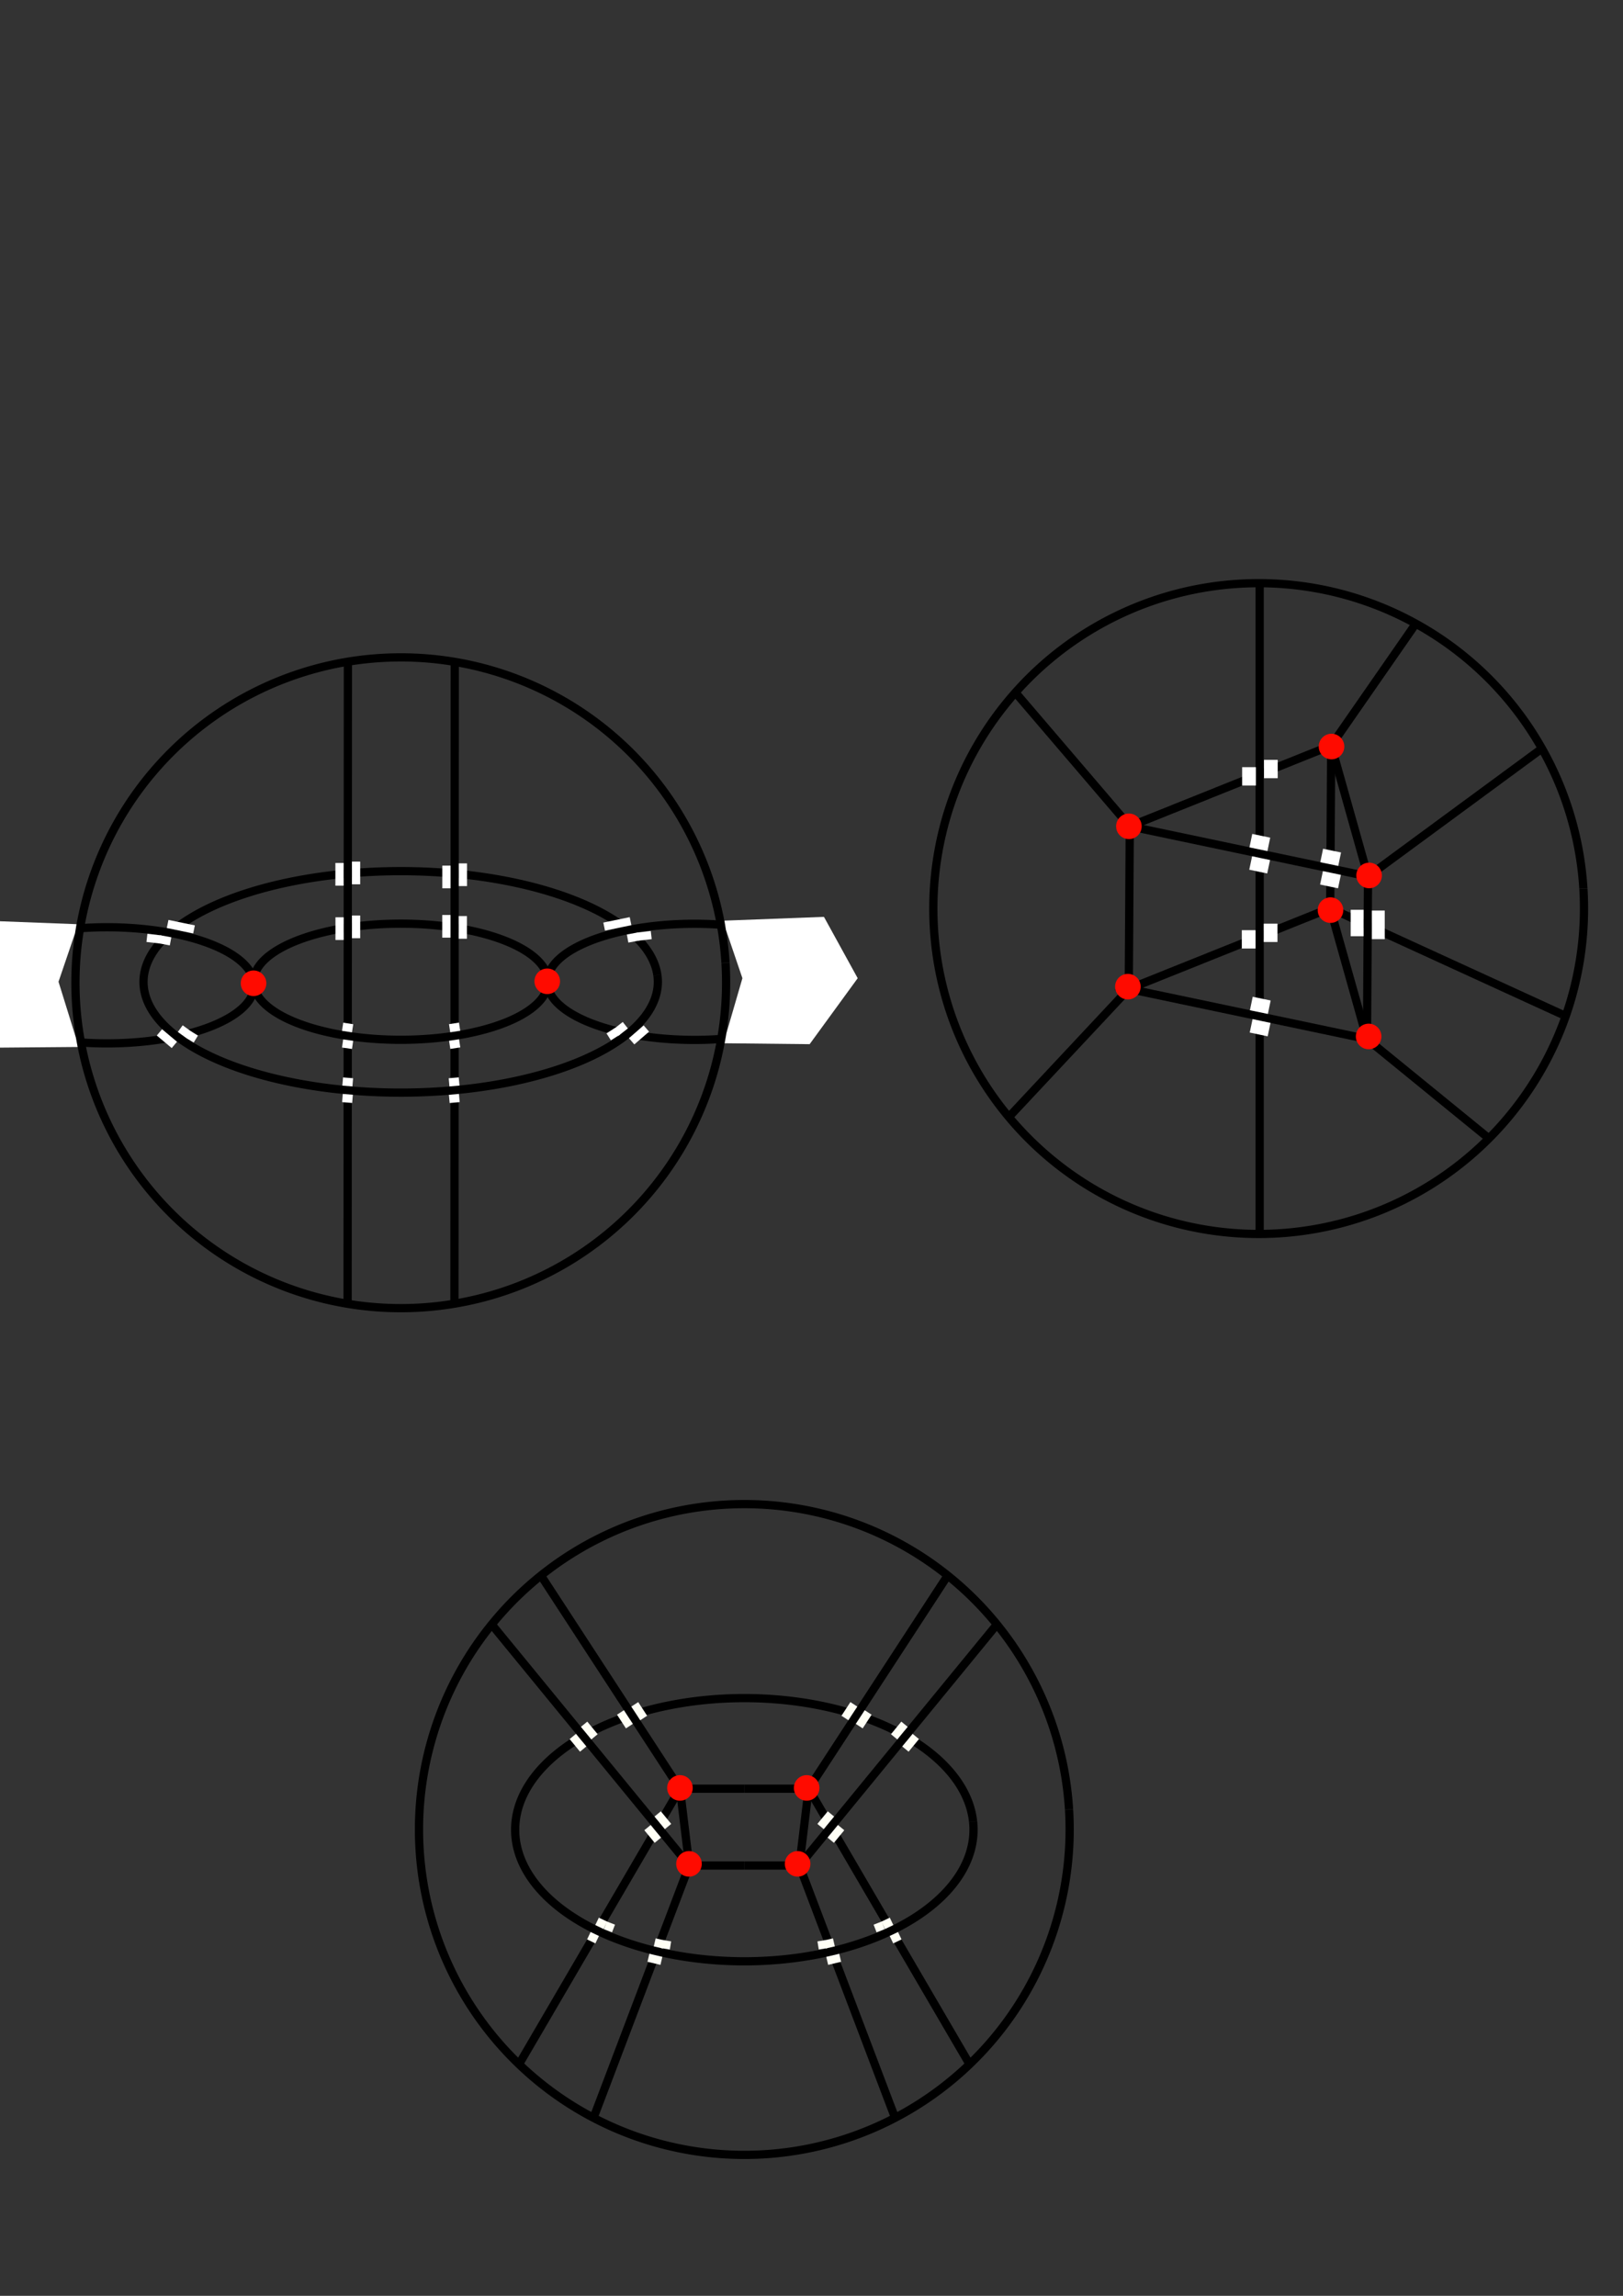 <?xml version="1.0" encoding="UTF-8" standalone="no"?>
<!-- Created with Inkscape (http://www.inkscape.org/) -->

<svg
   xmlns:dc="http://purl.org/dc/elements/1.1/"
   xmlns:cc="http://creativecommons.org/ns#"
   xmlns:rdf="http://www.w3.org/1999/02/22-rdf-syntax-ns#"
   xmlns:svg="http://www.w3.org/2000/svg"
   xmlns="http://www.w3.org/2000/svg"
   xmlns:sodipodi="http://sodipodi.sourceforge.net/DTD/sodipodi-0.dtd"
   xmlns:inkscape="http://www.inkscape.org/namespaces/inkscape"
   width="210mm"
   height="297mm"
   viewBox="0 0 210 297"
   version="1.1"
   id="svg4663"
   sodipodi:docname="drawing.svg"
   inkscape:version="0.92.4 (5da689c313, 2019-01-14)">
  <rect x="0" y="0" width="210" height="297" fill="#333333" stroke="none"/>
  <defs
     id="defs4657" />
  <sodipodi:namedview
     id="base"
     pagecolor="#ffffff"
     bordercolor="#666666"
     borderopacity="1.0"
     inkscape:pageopacity="0.0"
     inkscape:pageshadow="2"
     inkscape:zoom="0.35355339"
     inkscape:cx="749.69173"
     inkscape:cy="1064.2266"
     inkscape:document-units="mm"
     inkscape:current-layer="layer1"
     showgrid="false"
     showguides="true"
     inkscape:guide-bbox="true"
     inkscape:window-width="1920"
     inkscape:window-height="1001"
     inkscape:window-x="-9"
     inkscape:window-y="-9"
     inkscape:window-maximized="1" />
  <g
     inkscape:label="Layer 1"
     inkscape:groupmode="layer"
     id="layer1">
    <g
       id="g5490"
       transform="translate(-33.897,-162.174)"
       inkscape:export-xdpi="73.017403"
       inkscape:export-ydpi="73.017403">
      <path
         d="M 111.639,103.819 A 42.095,42.095 0 0 1 67.037,143.24 42.095,42.095 0 0 1 27.608,98.645 42.095,42.095 0 0 1 72.198,59.209 42.095,42.095 0 0 1 111.64,103.792"
         sodipodi:open="true"
         sodipodi:end="0.06102439"
         sodipodi:start="0.061650091"
         sodipodi:ry="42.094952"
         sodipodi:rx="42.094952"
         sodipodi:cy="101.22507"
         sodipodi:cx="69.623711"
         sodipodi:type="arc"
         id="path5208"
         style="opacity:1;fill:none;fill-opacity:1;stroke:#000000;stroke-width:1.065;stroke-miterlimit:4;stroke-dasharray:none;stroke-dashoffset:0;stroke-opacity:1" />
      <path
         d="M 102.702,102.09 A 33.275,14.032 0 0 1 67.445,115.23 33.275,14.032 0 0 1 36.278,100.365 33.275,14.032 0 0 1 71.525,87.22 33.275,14.032 0 0 1 102.703,102.081"
         sodipodi:open="true"
         sodipodi:end="0.06102439"
         sodipodi:start="0.061650091"
         sodipodi:ry="14.03165"
         sodipodi:rx="33.275055"
         sodipodi:cy="101.22507"
         sodipodi:cx="69.490074"
         sodipodi:type="arc"
         id="path5210"
         style="opacity:1;fill:none;fill-opacity:1;stroke:#000000;stroke-width:1.065;stroke-miterlimit:4;stroke-dasharray:none;stroke-dashoffset:0;stroke-opacity:1" />
      <path
         sodipodi:nodetypes="cccc"
         inkscape:connector-curvature="0"
         id="path5212"
         d="m 55.058,61.669 8.419,30.87 c 2.426,7.978 12.382,7.475 14.967,-0.134 l 7.617,-29.934"
         style="fill:none;stroke:#000000;stroke-width:1.065;stroke-linecap:butt;stroke-linejoin:miter;stroke-miterlimit:4;stroke-dasharray:none;stroke-opacity:1" />
      <path
         sodipodi:nodetypes="ccccc"
         inkscape:connector-curvature="0"
         id="path5216"
         d="m 107.776,83.585 c -4.965,9.411 -9.518,15.573 -15.822,21.025 -8.053,5.136 -13.244,5.837 -21.061,5.903 -7.816,-0.066 -13.008,-0.767 -21.061,-5.903 -6.304,-5.452 -12.394,-13.719 -17.359,-23.13"
         style="fill:none;stroke:#000000;stroke-width:1.065;stroke-linecap:butt;stroke-linejoin:miter;stroke-miterlimit:4;stroke-dasharray:none;stroke-opacity:1" />
      <path
         sodipodi:nodetypes="cccc"
         inkscape:connector-curvature="0"
         id="path5212-3"
         d="m 54.79,140.312 8.419,-30.87 c 2.426,-7.978 12.382,-7.475 14.967,0.134 l 7.617,29.934"
         style="fill:none;stroke:#000000;stroke-width:1.065;stroke-linecap:butt;stroke-linejoin:miter;stroke-miterlimit:4;stroke-dasharray:none;stroke-opacity:1" />
      <path
         sodipodi:nodetypes="ccccc"
         inkscape:connector-curvature="0"
         id="path5216-4-5"
         d="m 32.473,120.435 c 4.965,-9.411 11.055,-17.677 17.359,-23.13 7.251,-5.971 13.244,-5.837 21.061,-5.903 7.816,0.066 13.291,-0.367 21.061,5.903 6.304,5.452 10.858,11.614 15.822,21.025"
         style="fill:none;stroke:#000000;stroke-width:1.065;stroke-linecap:butt;stroke-linejoin:miter;stroke-miterlimit:4;stroke-dasharray:none;stroke-opacity:1" />
      <path
         sodipodi:nodetypes="cc"
         inkscape:connector-curvature="0"
         id="path5274"
         d="M 39.214,94.367 40.152,95.614"
         style="fill:none;stroke:#ffffff;stroke-width:1.065;stroke-linecap:butt;stroke-linejoin:miter;stroke-miterlimit:4;stroke-dasharray:none;stroke-opacity:1" />
      <path
         sodipodi:nodetypes="cc"
         inkscape:connector-curvature="0"
         id="path5274-4"
         d="m 41.017,93.243 0.936,1.248"
         style="fill:none;stroke:#ffffff;stroke-width:1.065;stroke-linecap:butt;stroke-linejoin:miter;stroke-miterlimit:4;stroke-dasharray:none;stroke-opacity:1" />
      <path
         sodipodi:nodetypes="cc"
         inkscape:connector-curvature="0"
         id="path5274-0"
         d="M 45.78,99.677 44.704,100.806"
         style="fill:none;stroke:#ffffff;stroke-width:1.065;stroke-linecap:butt;stroke-linejoin:miter;stroke-miterlimit:4;stroke-dasharray:none;stroke-opacity:1" />
      <path
         sodipodi:nodetypes="cc"
         inkscape:connector-curvature="0"
         id="path5274-1"
         d="m 47.385,101.09 -1.079,1.127"
         style="fill:none;stroke:#ffffff;stroke-width:1.065;stroke-linecap:butt;stroke-linejoin:miter;stroke-miterlimit:4;stroke-dasharray:none;stroke-opacity:1" />
      <path
         sodipodi:nodetypes="cc"
         inkscape:connector-curvature="0"
         id="path5274-9"
         d="m 62.177,109.157 -0.378,1.514"
         style="fill:none;stroke:#ffffff;stroke-width:1.065;stroke-linecap:butt;stroke-linejoin:miter;stroke-miterlimit:4;stroke-dasharray:none;stroke-opacity:1" />
      <path
         sodipodi:nodetypes="cc"
         inkscape:connector-curvature="0"
         id="path5274-5"
         d="m 64.331,109.409 -0.411,1.505"
         style="fill:none;stroke:#ffffff;stroke-width:1.065;stroke-linecap:butt;stroke-linejoin:miter;stroke-miterlimit:4;stroke-dasharray:none;stroke-opacity:1" />
      <path
         sodipodi:nodetypes="cc"
         inkscape:connector-curvature="0"
         id="path5274-07"
         d="M 77.257,109.112 78.801,108.892"
         style="fill:none;stroke:#ffffff;stroke-width:1.065;stroke-linecap:butt;stroke-linejoin:miter;stroke-miterlimit:4;stroke-dasharray:none;stroke-opacity:1" />
      <path
         sodipodi:nodetypes="cc"
         inkscape:connector-curvature="0"
         id="path5274-2"
         d="m 77.767,111.201 1.544,-0.224"
         style="fill:none;stroke:#ffffff;stroke-width:1.065;stroke-linecap:butt;stroke-linejoin:miter;stroke-miterlimit:4;stroke-dasharray:none;stroke-opacity:1" />
      <path
         sodipodi:nodetypes="cc"
         inkscape:connector-curvature="0"
         id="path5274-56"
         d="m 94.571,101.201 1.074,1.132"
         style="fill:none;stroke:#ffffff;stroke-width:1.065;stroke-linecap:butt;stroke-linejoin:miter;stroke-miterlimit:4;stroke-dasharray:none;stroke-opacity:1" />
      <path
         sodipodi:nodetypes="cc"
         inkscape:connector-curvature="0"
         id="path5274-7"
         d="m 96.024,99.668 1.092,1.114"
         style="fill:none;stroke:#ffffff;stroke-width:1.065;stroke-linecap:butt;stroke-linejoin:miter;stroke-miterlimit:4;stroke-dasharray:none;stroke-opacity:1" />
      <path
         sodipodi:nodetypes="cc"
         inkscape:connector-curvature="0"
         id="path5274-01"
         d="m 99.824,94.586 -0.988,1.207"
         style="fill:none;stroke:#ffffff;stroke-width:1.065;stroke-linecap:butt;stroke-linejoin:miter;stroke-miterlimit:4;stroke-dasharray:none;stroke-opacity:1" />
      <path
         sodipodi:nodetypes="cc"
         inkscape:connector-curvature="0"
         id="path5274-50"
         d="m 101.428,95.983 -0.994,1.202"
         style="fill:none;stroke:#ffffff;stroke-width:1.065;stroke-linecap:butt;stroke-linejoin:miter;stroke-miterlimit:4;stroke-dasharray:none;stroke-opacity:1" />
      <path
         sodipodi:nodetypes="cc"
         inkscape:connector-curvature="0"
         id="path5274-6"
         d="m 60.869,86.941 0.404,1.507"
         style="fill:none;stroke:#ffffff;stroke-width:1.065;stroke-linecap:butt;stroke-linejoin:miter;stroke-miterlimit:4;stroke-dasharray:none;stroke-opacity:1" />
      <path
         sodipodi:nodetypes="cc"
         inkscape:connector-curvature="0"
         id="path5274-92"
         d="m 62.992,86.693 0.418,1.503"
         style="fill:none;stroke:#ffffff;stroke-width:1.065;stroke-linecap:butt;stroke-linejoin:miter;stroke-miterlimit:4;stroke-dasharray:none;stroke-opacity:1" />
      <path
         sodipodi:nodetypes="cc"
         inkscape:connector-curvature="0"
         id="path5274-29"
         d="m 78.668,88.706 1.546,0.207"
         style="fill:none;stroke:#ffffff;stroke-width:0.865;stroke-linecap:butt;stroke-linejoin:miter;stroke-miterlimit:4;stroke-dasharray:none;stroke-opacity:1" />
      <path
         sodipodi:nodetypes="cc"
         inkscape:connector-curvature="0"
         id="path5274-3"
         d="m 79.006,86.714 1.547,0.198"
         style="fill:none;stroke:#ffffff;stroke-width:1.065;stroke-linecap:butt;stroke-linejoin:miter;stroke-miterlimit:4;stroke-dasharray:none;stroke-opacity:1" />
      <path
         sodipodi:nodetypes="cc"
         inkscape:connector-curvature="0"
         id="path5274-62"
         d="m 77.588,92.597 1.554,0.137"
         style="fill:none;stroke:#ffffff;stroke-width:1.065;stroke-linecap:butt;stroke-linejoin:miter;stroke-miterlimit:4;stroke-dasharray:none;stroke-opacity:1" />
      <path
         sodipodi:nodetypes="cc"
         inkscape:connector-curvature="0"
         id="path5274-54"
         d="m 78.025,90.599 1.552,0.156"
         style="fill:none;stroke:#ffffff;stroke-width:0.865;stroke-linecap:butt;stroke-linejoin:miter;stroke-miterlimit:4;stroke-dasharray:none;stroke-opacity:1" />
      <path
         sodipodi:nodetypes="cc"
         inkscape:connector-curvature="0"
         id="path5274-31"
         d="m 61.973,91.061 0.409,1.505"
         style="fill:none;stroke:#ffffff;stroke-width:1.065;stroke-linecap:butt;stroke-linejoin:miter;stroke-miterlimit:4;stroke-dasharray:none;stroke-opacity:1" />
      <path
         sodipodi:nodetypes="cc"
         inkscape:connector-curvature="0"
         id="path5274-90"
         d="m 64.142,90.896 0.4,1.508"
         style="fill:none;stroke:#ffffff;stroke-width:1.065;stroke-linecap:butt;stroke-linejoin:miter;stroke-miterlimit:4;stroke-dasharray:none;stroke-opacity:1" />
      <path
         sodipodi:nodetypes="cc"
         inkscape:connector-curvature="0"
         id="path5274-73"
         d="m 60.882,113.973 -0.435,1.498"
         style="fill:none;stroke:#ffffff;stroke-width:1.065;stroke-linecap:butt;stroke-linejoin:miter;stroke-miterlimit:4;stroke-dasharray:none;stroke-opacity:1" />
      <path
         sodipodi:nodetypes="cc"
         inkscape:connector-curvature="0"
         id="path5274-76"
         d="m 62.995,114.246 -0.392,1.51"
         style="fill:none;stroke:#ffffff;stroke-width:1.065;stroke-linecap:butt;stroke-linejoin:miter;stroke-miterlimit:4;stroke-dasharray:none;stroke-opacity:1" />
      <path
         sodipodi:nodetypes="cc"
         inkscape:connector-curvature="0"
         id="path5274-52"
         d="M 78.558,113.652 80.106,113.455"
         style="fill:none;stroke:#ffffff;stroke-width:1.065;stroke-linecap:butt;stroke-linejoin:miter;stroke-miterlimit:4;stroke-dasharray:none;stroke-opacity:1" />
      <path
         sodipodi:nodetypes="cc"
         inkscape:connector-curvature="0"
         id="path5274-59"
         d="m 78.937,115.761 1.547,-0.198"
         style="fill:none;stroke:#ffffff;stroke-width:1.065;stroke-linecap:butt;stroke-linejoin:miter;stroke-miterlimit:4;stroke-dasharray:none;stroke-opacity:1" />
      <path
         sodipodi:nodetypes="cc"
         inkscape:connector-curvature="0"
         id="path5274-8"
         d="m 39.143,108.405 1.244,0.941"
         style="fill:none;stroke:#ffffff;stroke-width:1.065;stroke-linecap:butt;stroke-linejoin:miter;stroke-miterlimit:4;stroke-dasharray:none;stroke-opacity:1" />
      <path
         sodipodi:nodetypes="cc"
         inkscape:connector-curvature="0"
         id="path5274-93"
         d="m 40.304,106.609 1.244,0.942"
         style="fill:none;stroke:#ffffff;stroke-width:1.065;stroke-linecap:butt;stroke-linejoin:miter;stroke-miterlimit:4;stroke-dasharray:none;stroke-opacity:1" />
      <path
         sodipodi:nodetypes="cc"
         inkscape:connector-curvature="0"
         id="path5274-48"
         d="m 100.249,105.015 -1.064,1.141"
         style="fill:none;stroke:#ffffff;stroke-width:1.065;stroke-linecap:butt;stroke-linejoin:miter;stroke-miterlimit:4;stroke-dasharray:none;stroke-opacity:1" />
      <path
         sodipodi:nodetypes="cc"
         inkscape:connector-curvature="0"
         id="path5274-35"
         d="m 101.6,106.724 -1.093,1.113"
         style="fill:none;stroke:#ffffff;stroke-width:1.065;stroke-linecap:butt;stroke-linejoin:miter;stroke-miterlimit:4;stroke-dasharray:none;stroke-opacity:1" />
    </g>
    <g
       id="g7590"
       transform="translate(19.579,-104.775)"
       inkscape:export-xdpi="73.017403"
       inkscape:export-ydpi="73.017403">
      <g
         id="g6051">
        <path
           style="opacity:1;fill:none;fill-opacity:1;stroke:#000000;stroke-width:1.065;stroke-miterlimit:4;stroke-dasharray:none;stroke-dashoffset:0;stroke-opacity:1"
           id="path5208-6-2"
           sodipodi:type="arc"
           sodipodi:cx="159.29265"
           sodipodi:cy="-44.697575"
           sodipodi:rx="42.094952"
           sodipodi:ry="42.094952"
           sodipodi:start="0.061650091"
           sodipodi:end="0.06102439"
           sodipodi:open="true"
           d="m 201.308,-42.104 a 42.095,42.095 0 0 1 -44.602,39.422 42.095,42.095 0 0 1 -39.429,-44.596 42.095,42.095 0 0 1 44.59,-39.436 42.095,42.095 0 0 1 39.443,44.583"
           transform="scale(1,-1)" />
        <path
           style="opacity:1;fill:none;fill-opacity:1;stroke:#000000;stroke-width:1.065;stroke-miterlimit:4;stroke-dasharray:none;stroke-dashoffset:0;stroke-opacity:1"
           id="path5210-5-4"
           sodipodi:type="arc"
           sodipodi:cx="159.15901"
           sodipodi:cy="-44.697575"
           sodipodi:rx="33.275055"
           sodipodi:ry="31.537804"
           sodipodi:start="0.061650091"
           sodipodi:end="0.06102439"
           sodipodi:open="true"
           d="m 192.371,-42.754 a 33.275,31.538 0 0 1 -35.257,29.535 33.275,31.538 0 0 1 -31.168,-33.411 33.275,31.538 0 0 1 35.247,-29.546 33.275,31.538 0 0 1 31.179,33.402"
           transform="scale(1,-1)" />
        <path
           style="fill:none;stroke:#000000;stroke-width:1.065;stroke-linecap:butt;stroke-linejoin:miter;stroke-miterlimit:4;stroke-dasharray:none;stroke-opacity:1"
           d="M 141.787,83.069 191.321,17.394"
           id="path5661"
           inkscape:connector-curvature="0"
           sodipodi:nodetypes="cc" />
        <path
           style="fill:none;stroke:#000000;stroke-width:1.065;stroke-linecap:butt;stroke-linejoin:miter;stroke-miterlimit:4;stroke-dasharray:none;stroke-opacity:1"
           d="M 175.216,83.558 130.097,14.921"
           id="path5663"
           inkscape:connector-curvature="0"
           sodipodi:nodetypes="cc" />
        <path
           style="fill:none;stroke:#000000;stroke-width:1.065;stroke-linecap:butt;stroke-linejoin:miter;stroke-miterlimit:4;stroke-dasharray:none;stroke-opacity:1"
           d="m 118.033,35.811 82.302,-0.009"
           id="path5665"
           inkscape:connector-curvature="0"
           sodipodi:nodetypes="cc" />
        <path
           style="fill:none;stroke:#fffff5;stroke-width:1.065;stroke-linecap:butt;stroke-linejoin:miter;stroke-miterlimit:4;stroke-dasharray:none;stroke-opacity:1"
           d="m 134.086,22.924 0.813,1.239"
           id="path5710"
           inkscape:connector-curvature="0"
           sodipodi:nodetypes="cc" />
        <path
           style="fill:none;stroke:#fffff5;stroke-width:1.065;stroke-linecap:butt;stroke-linejoin:miter;stroke-miterlimit:4;stroke-dasharray:none;stroke-opacity:1"
           d="m 135.508,21.243 1.027,1.582"
           id="path5710-1"
           inkscape:connector-curvature="0"
           sodipodi:nodetypes="cc" />
        <path
           style="fill:none;stroke:#fffff5;stroke-width:1.065;stroke-linecap:butt;stroke-linejoin:miter;stroke-miterlimit:4;stroke-dasharray:none;stroke-opacity:1"
           d="m 126.339,35.086 -0.399,1.279"
           id="path5710-9"
           inkscape:connector-curvature="0"
           sodipodi:nodetypes="cc" />
        <path
           style="fill:none;stroke:#fffff5;stroke-width:1.065;stroke-linecap:butt;stroke-linejoin:miter;stroke-miterlimit:4;stroke-dasharray:none;stroke-opacity:1"
           d="m 141.559,34.717 3.359,0.019"
           id="path5710-5"
           inkscape:connector-curvature="0"
           sodipodi:nodetypes="cc" />
        <path
           style="fill:none;stroke:#fffff5;stroke-width:1.065;stroke-linecap:butt;stroke-linejoin:miter;stroke-miterlimit:4;stroke-dasharray:none;stroke-opacity:1"
           d="m 143.034,36.871 2.664,0.003"
           id="path5710-91"
           inkscape:connector-curvature="0"
           sodipodi:nodetypes="cc" />
        <path
           style="fill:none;stroke:#fffff5;stroke-width:1.065;stroke-linecap:butt;stroke-linejoin:miter;stroke-miterlimit:4;stroke-dasharray:none;stroke-opacity:1"
           d="m 159.557,57.79 1.404,2.162"
           id="path5710-59"
           inkscape:connector-curvature="0"
           sodipodi:nodetypes="cc" />
        <path
           style="fill:none;stroke:#fffff5;stroke-width:1.065;stroke-linecap:butt;stroke-linejoin:miter;stroke-miterlimit:4;stroke-dasharray:none;stroke-opacity:1"
           d="m 168.163,73.962 1.421,-0.428"
           id="path5710-3"
           inkscape:connector-curvature="0"
           sodipodi:nodetypes="cc" />
        <path
           style="fill:none;stroke:#fffff5;stroke-width:1.065;stroke-linecap:butt;stroke-linejoin:miter;stroke-miterlimit:4;stroke-dasharray:none;stroke-opacity:1"
           d="m 169.264,75.851 1.626,-0.51"
           id="path5710-57"
           inkscape:connector-curvature="0"
           sodipodi:nodetypes="cc" />
        <path
           style="fill:none;stroke:#fffff5;stroke-width:1.065;stroke-linecap:butt;stroke-linejoin:miter;stroke-miterlimit:4;stroke-dasharray:none;stroke-opacity:1"
           d="m 146.643,74.86 1.04,-1.365"
           id="path5710-96"
           inkscape:connector-curvature="0"
           sodipodi:nodetypes="cc" />
        <path
           style="fill:none;stroke:#fffff5;stroke-width:1.065;stroke-linecap:butt;stroke-linejoin:miter;stroke-miterlimit:4;stroke-dasharray:none;stroke-opacity:1"
           d="m 148.78,75.552 1.104,-1.446"
           id="path5710-74"
           inkscape:connector-curvature="0"
           sodipodi:nodetypes="cc" />
        <path
           style="fill:none;stroke:#fffff5;stroke-width:1.065;stroke-linecap:butt;stroke-linejoin:miter;stroke-miterlimit:4;stroke-dasharray:none;stroke-opacity:1"
           d="m 190.192,36.556 -0.378,-1.229"
           id="path5710-6"
           inkscape:connector-curvature="0"
           sodipodi:nodetypes="cc" />
        <path
           style="fill:none;stroke:#fffff5;stroke-width:1.065;stroke-linecap:butt;stroke-linejoin:miter;stroke-miterlimit:4;stroke-dasharray:none;stroke-opacity:1"
           d="m 191.843,34.691 0.563,1.85"
           id="path5710-71"
           inkscape:connector-curvature="0"
           sodipodi:nodetypes="cc" />
        <path
           style="fill:none;stroke:#fffff5;stroke-width:1.065;stroke-linecap:butt;stroke-linejoin:miter;stroke-miterlimit:4;stroke-dasharray:none;stroke-opacity:1"
           d="m 176.547,34.734 3.384,-0.022"
           id="path5710-90"
           inkscape:connector-curvature="0"
           sodipodi:nodetypes="cc" />
        <path
           style="fill:none;stroke:#fffff5;stroke-width:1.065;stroke-linecap:butt;stroke-linejoin:miter;stroke-miterlimit:4;stroke-dasharray:none;stroke-opacity:1"
           d="m 175.214,36.878 2.797,-0.009"
           id="path5710-95"
           inkscape:connector-curvature="0"
           sodipodi:nodetypes="cc" />
        <path
           style="fill:none;stroke:#fffff5;stroke-width:1.065;stroke-linecap:butt;stroke-linejoin:miter;stroke-miterlimit:4;stroke-dasharray:none;stroke-opacity:1"
           d="m 184.253,25.005 0.813,-1.065"
           id="path5710-35"
           inkscape:connector-curvature="0"
           sodipodi:nodetypes="cc" />
        <path
           style="fill:none;stroke:#fffff5;stroke-width:1.065;stroke-linecap:butt;stroke-linejoin:miter;stroke-miterlimit:4;stroke-dasharray:none;stroke-opacity:1"
           d="m 185.549,26.802 1.184,-1.56"
           id="path5710-43"
           inkscape:connector-curvature="0"
           sodipodi:nodetypes="cc" />
        <path
           style="fill:none;stroke:#fffff5;stroke-width:1.065;stroke-linecap:butt;stroke-linejoin:miter;stroke-miterlimit:4;stroke-dasharray:none;stroke-opacity:1"
           d="m 158.09,59.446 1.426,2.147"
           id="path5710-59-0"
           inkscape:connector-curvature="0"
           sodipodi:nodetypes="cc" />
        <path
           style="fill:none;stroke:#fffff5;stroke-width:1.065;stroke-linecap:butt;stroke-linejoin:miter;stroke-miterlimit:4;stroke-dasharray:none;stroke-opacity:1"
           d="m 167.652,74.082 1.933,-0.548"
           id="path5710-3-6"
           inkscape:connector-curvature="0"
           sodipodi:nodetypes="cc" />
        <path
           style="fill:none;stroke:#fffff5;stroke-width:1.065;stroke-linecap:butt;stroke-linejoin:miter;stroke-miterlimit:4;stroke-dasharray:none;stroke-opacity:1"
           d="m 189.632,34.871 0.297,0.837"
           id="path5710-3-4"
           inkscape:connector-curvature="0"
           sodipodi:nodetypes="cc" />
        <path
           style="fill:none;stroke:#fffff5;stroke-width:1.065;stroke-linecap:butt;stroke-linejoin:miter;stroke-miterlimit:4;stroke-dasharray:none;stroke-opacity:1"
           d="m 126.041,36.003 -0.358,1.291"
           id="path5710-9-8"
           inkscape:connector-curvature="0"
           sodipodi:nodetypes="cc" />
        <path
           style="fill:none;stroke:#fffff5;stroke-width:1.065;stroke-linecap:butt;stroke-linejoin:miter;stroke-miterlimit:4;stroke-dasharray:none;stroke-opacity:1"
           d="m 128.527,35.293 -0.409,1.276"
           id="path5710-9-9"
           inkscape:connector-curvature="0"
           sodipodi:nodetypes="cc" />
        <path
           style="fill:none;stroke:#fffff5;stroke-width:1.065;stroke-linecap:butt;stroke-linejoin:miter;stroke-miterlimit:4;stroke-dasharray:none;stroke-opacity:1"
           d="M 128.782,34.551 128.36,35.822"
           id="path5710-9-7"
           inkscape:connector-curvature="0"
           sodipodi:nodetypes="cc" />
      </g>
      <path
         d="m 161.222,44.279 a 1.224,1.224 0 0 1 -1.297,1.146 1.224,1.224 0 0 1 -1.146,-1.296 1.224,1.224 0 0 1 1.296,-1.146 1.224,1.224 0 0 1 1.147,1.296"
         sodipodi:open="true"
         sodipodi:end="0.06102439"
         sodipodi:start="0.061650091"
         sodipodi:ry="1.2236979"
         sodipodi:rx="1.2236979"
         sodipodi:cy="44.203835"
         sodipodi:cx="160.0011"
         sodipodi:type="arc"
         id="path6055"
         style="opacity:1;fill:#0c0000;fill-opacity:1;stroke:none;stroke-width:0.876;stroke-miterlimit:4;stroke-dasharray:none;stroke-dashoffset:0;stroke-opacity:1" />
    </g>
    <g
       id="g7462"
       transform="translate(4.763,-49.212)"
       inkscape:export-xdpi="73.017403"
       inkscape:export-ydpi="73.017403">
      <path
         transform="scale(1,-1)"
         d="m 200.111,-164.156 a 42.095,42.095 0 0 1 -44.602,39.422 42.095,42.095 0 0 1 -39.429,-44.596 42.095,42.095 0 0 1 44.59,-39.436 42.095,42.095 0 0 1 39.443,44.583"
         sodipodi:open="true"
         sodipodi:end="0.06102439"
         sodipodi:start="0.061650091"
         sodipodi:ry="42.094952"
         sodipodi:rx="42.094952"
         sodipodi:cy="-166.74968"
         sodipodi:cx="158.09634"
         sodipodi:type="arc"
         id="path5208-6-2-4-2"
         style="opacity:1;fill:none;fill-opacity:1;stroke:#000000;stroke-width:1.065;stroke-miterlimit:4;stroke-dasharray:none;stroke-dashoffset:0;stroke-opacity:1" />
      <path
         inkscape:connector-curvature="0"
         id="path6725"
         d="m 167.481,145.658 -26.061,10.451 30.824,6.482 z"
         style="fill:none;stroke:#000000;stroke-width:1.065;stroke-linecap:butt;stroke-linejoin:miter;stroke-miterlimit:4;stroke-dasharray:none;stroke-opacity:1" />
      <path
         inkscape:connector-curvature="0"
         id="path6725-7"
         d="m 167.349,166.693 -26.061,10.451 30.824,6.482 z"
         style="fill:none;stroke:#000000;stroke-width:1.065;stroke-linecap:butt;stroke-linejoin:miter;stroke-miterlimit:4;stroke-dasharray:none;stroke-opacity:1" />
      <path
         inkscape:connector-curvature="0"
         id="path6744"
         d="m 167.481,145.658 11.113,-16.007"
         style="fill:none;stroke:#000000;stroke-width:1.065;stroke-linecap:butt;stroke-linejoin:miter;stroke-miterlimit:4;stroke-dasharray:none;stroke-opacity:1" />
      <path
         inkscape:connector-curvature="0"
         id="path6746"
         d="m 172.244,162.592 22.49,-16.536"
         style="fill:none;stroke:#000000;stroke-width:1.065;stroke-linecap:butt;stroke-linejoin:miter;stroke-miterlimit:4;stroke-dasharray:none;stroke-opacity:1" />
      <path
         inkscape:connector-curvature="0"
         id="path6748"
         d="m 141.42,156.109 -14.817,-17.33"
         style="fill:none;stroke:#000000;stroke-width:1.065;stroke-linecap:butt;stroke-linejoin:miter;stroke-miterlimit:4;stroke-dasharray:none;stroke-opacity:1" />
      <path
         inkscape:connector-curvature="0"
         id="path6750"
         d="m 141.287,177.144 0.132,-21.034"
         style="fill:none;stroke:#000000;stroke-width:1.065;stroke-linecap:butt;stroke-linejoin:miter;stroke-miterlimit:4;stroke-dasharray:none;stroke-opacity:1" />
      <path
         inkscape:connector-curvature="0"
         id="path6752"
         d="m 167.481,145.658 -0.132,21.034"
         style="fill:none;stroke:#000000;stroke-width:1.065;stroke-linecap:butt;stroke-linejoin:miter;stroke-miterlimit:4;stroke-dasharray:none;stroke-opacity:1" />
      <path
         inkscape:connector-curvature="0"
         id="path6754"
         d="m 172.244,162.592 -0.132,21.034"
         style="fill:none;stroke:#000000;stroke-width:1.065;stroke-linecap:butt;stroke-linejoin:miter;stroke-miterlimit:4;stroke-dasharray:none;stroke-opacity:1" />
      <path
         inkscape:connector-curvature="0"
         id="path6756"
         d="m 141.287,177.144 -15.478,16.536"
         style="fill:none;stroke:#000000;stroke-width:1.065;stroke-linecap:butt;stroke-linejoin:miter;stroke-miterlimit:4;stroke-dasharray:none;stroke-opacity:1" />
      <path
         sodipodi:nodetypes="cc"
         inkscape:connector-curvature="0"
         id="path6758"
         d="m 172.111,183.626 15.743,12.832"
         style="fill:none;stroke:#000000;stroke-width:1.065;stroke-linecap:butt;stroke-linejoin:miter;stroke-miterlimit:4;stroke-dasharray:none;stroke-opacity:1" />
      <path
         inkscape:connector-curvature="0"
         id="path6760"
         d="m 167.349,166.693 30.03,13.758"
         style="fill:none;stroke:#000000;stroke-width:1.065;stroke-linecap:butt;stroke-linejoin:miter;stroke-miterlimit:4;stroke-dasharray:none;stroke-opacity:1" />
      <path
         id="path6762"
         inkscape:connector-curvature="0"
         d="m 158.221,124.624 v 84.27"
         style="fill:none;stroke:#000000;stroke-width:1.065;stroke-linecap:butt;stroke-linejoin:miter;stroke-miterlimit:4;stroke-dasharray:none;stroke-opacity:1" />
      <rect
         y="147.722"
         x="158.994"
         height="1.951"
         width="1.356"
         id="rect6764"
         style="opacity:1;fill:#ffffff;fill-opacity:1;stroke:#ffffff;stroke-width:0.421;stroke-miterlimit:4;stroke-dasharray:none;stroke-dashoffset:0;stroke-opacity:1" />
      <rect
         y="148.668"
         x="156.17"
         height="1.951"
         width="1.356"
         id="rect6764-0"
         style="opacity:1;fill:#ffffff;fill-opacity:1;stroke:#ffffff;stroke-width:0.421;stroke-miterlimit:4;stroke-dasharray:none;stroke-dashoffset:0;stroke-opacity:1" />
      <rect
         y="168.914"
         x="158.961"
         height="1.951"
         width="1.356"
         id="rect6764-6"
         style="opacity:1;fill:#ffffff;fill-opacity:1;stroke:#ffffff;stroke-width:0.421;stroke-miterlimit:4;stroke-dasharray:none;stroke-dashoffset:0;stroke-opacity:1" />
      <rect
         y="169.756"
         x="156.125"
         height="1.951"
         width="1.356"
         id="rect6764-1"
         style="opacity:1;fill:#ffffff;fill-opacity:1;stroke:#ffffff;stroke-width:0.421;stroke-miterlimit:4;stroke-dasharray:none;stroke-dashoffset:0;stroke-opacity:1" />
      <rect
         transform="rotate(101.711)"
         y="-192.374"
         x="142.729"
         height="1.951"
         width="1.356"
         id="rect6764-8-6"
         style="opacity:1;fill:#ffffff;fill-opacity:1;stroke:#ffffff;stroke-width:0.421;stroke-miterlimit:4;stroke-dasharray:none;stroke-dashoffset:0;stroke-opacity:1" />
      <rect
         transform="rotate(101.911)"
         y="-193.448"
         x="144.895"
         height="1.951"
         width="1.356"
         id="rect6764-8-3"
         style="opacity:1;fill:#ffffff;fill-opacity:1;stroke:#ffffff;stroke-width:0.421;stroke-miterlimit:4;stroke-dasharray:none;stroke-dashoffset:0;stroke-opacity:1" />
      <rect
         transform="rotate(101.711)"
         y="-188.04"
         x="122.112"
         height="1.951"
         width="1.356"
         id="rect6764-8-6-4"
         style="opacity:1;fill:#ffffff;fill-opacity:1;stroke:#ffffff;stroke-width:0.421;stroke-miterlimit:4;stroke-dasharray:none;stroke-dashoffset:0;stroke-opacity:1" />
      <rect
         transform="rotate(101.911)"
         y="-189.041"
         x="124.293"
         height="1.951"
         width="1.356"
         id="rect6764-8-3-2"
         style="opacity:1;fill:#ffffff;fill-opacity:1;stroke:#ffffff;stroke-width:0.421;stroke-miterlimit:4;stroke-dasharray:none;stroke-dashoffset:0;stroke-opacity:1" />
      <rect
         transform="rotate(101.711)"
         y="-197.403"
         x="122.131"
         height="1.951"
         width="1.356"
         id="rect6764-8-6-3"
         style="opacity:1;fill:#ffffff;fill-opacity:1;stroke:#ffffff;stroke-width:0.421;stroke-miterlimit:4;stroke-dasharray:none;stroke-dashoffset:0;stroke-opacity:1" />
      <rect
         transform="rotate(101.911)"
         y="-198.404"
         x="124.279"
         height="1.951"
         width="1.356"
         id="rect6764-8-3-9"
         style="opacity:1;fill:#ffffff;fill-opacity:1;stroke:#ffffff;stroke-width:0.421;stroke-miterlimit:4;stroke-dasharray:none;stroke-dashoffset:0;stroke-opacity:1" />
      <rect
         y="167.219"
         x="172.954"
         height="3.278"
         width="1.245"
         id="rect6764-8"
         style="opacity:1;fill:#ffffff;fill-opacity:1;stroke:#ffffff;stroke-width:0.421;stroke-miterlimit:4;stroke-dasharray:none;stroke-dashoffset:0;stroke-opacity:1" />
      <rect
         y="167.119"
         x="170.212"
         height="2.997"
         width="1.25"
         id="rect6764-0-5"
         style="opacity:1;fill:#ffffff;fill-opacity:1;stroke:#ffffff;stroke-width:0.421;stroke-miterlimit:4;stroke-dasharray:none;stroke-dashoffset:0;stroke-opacity:1" />
      <path
         d="m 142.955,156.211 a 1.654,1.654 0 0 1 -1.752,1.549 1.654,1.654 0 0 1 -1.549,-1.752 1.654,1.654 0 0 1 1.752,-1.549 1.654,1.654 0 0 1 1.549,1.751"
         sodipodi:open="true"
         sodipodi:end="0.06102439"
         sodipodi:start="0.061650091"
         sodipodi:ry="1.6536458"
         sodipodi:rx="1.6536458"
         sodipodi:cy="156.10939"
         sodipodi:cx="141.30405"
         sodipodi:type="arc"
         id="path6933"
         style="opacity:1;fill:#ff0b00;fill-opacity:1;stroke:none;stroke-width:1.065;stroke-miterlimit:4;stroke-dasharray:none;stroke-dashoffset:0;stroke-opacity:1" />
      <path
         d="m 142.825,176.953 a 1.654,1.654 0 0 1 -1.752,1.549 1.654,1.654 0 0 1 -1.549,-1.752 1.654,1.654 0 0 1 1.752,-1.549 1.654,1.654 0 0 1 1.549,1.751"
         sodipodi:open="true"
         sodipodi:end="0.06102439"
         sodipodi:start="0.061650091"
         sodipodi:ry="1.6536459"
         sodipodi:rx="1.6536459"
         sodipodi:cy="176.85081"
         sodipodi:cx="141.17494"
         sodipodi:type="arc"
         id="path6933-9"
         style="opacity:1;fill:#ff0b00;fill-opacity:1;stroke:none;stroke-width:1.065;stroke-miterlimit:4;stroke-dasharray:none;stroke-dashoffset:0;stroke-opacity:1" />
      <path
         d="m 173.975,183.396 a 1.654,1.654 0 0 1 -1.752,1.549 1.654,1.654 0 0 1 -1.549,-1.752 1.654,1.654 0 0 1 1.752,-1.549 1.654,1.654 0 0 1 1.549,1.751"
         sodipodi:open="true"
         sodipodi:end="0.06102439"
         sodipodi:start="0.061650091"
         sodipodi:ry="1.6536459"
         sodipodi:rx="1.6536459"
         sodipodi:cy="183.29451"
         sodipodi:cx="172.32471"
         sodipodi:type="arc"
         id="path6933-0"
         style="opacity:1;fill:#ff0b00;fill-opacity:1;stroke:none;stroke-width:1.065;stroke-miterlimit:4;stroke-dasharray:none;stroke-dashoffset:0;stroke-opacity:1" />
      <path
         d="m 174.036,162.569 a 1.654,1.654 0 0 1 -1.752,1.549 1.654,1.654 0 0 1 -1.549,-1.752 1.654,1.654 0 0 1 1.752,-1.549 1.654,1.654 0 0 1 1.549,1.751"
         sodipodi:open="true"
         sodipodi:end="0.06102439"
         sodipodi:start="0.061650091"
         sodipodi:ry="1.6536459"
         sodipodi:rx="1.6536459"
         sodipodi:cy="162.46721"
         sodipodi:cx="172.38519"
         sodipodi:type="arc"
         id="path6933-1"
         style="opacity:1;fill:#ff0b00;fill-opacity:1;stroke:none;stroke-width:1.065;stroke-miterlimit:4;stroke-dasharray:none;stroke-dashoffset:0;stroke-opacity:1" />
      <path
         d="m 169.04,167.054 a 1.654,1.654 0 0 1 -1.752,1.549 1.654,1.654 0 0 1 -1.549,-1.752 1.654,1.654 0 0 1 1.752,-1.549 1.654,1.654 0 0 1 1.549,1.751"
         sodipodi:open="true"
         sodipodi:end="0.06102439"
         sodipodi:start="0.061650091"
         sodipodi:ry="1.6536459"
         sodipodi:rx="1.6536459"
         sodipodi:cy="166.95164"
         sodipodi:cx="167.38907"
         sodipodi:type="arc"
         id="path6933-18"
         style="opacity:1;fill:#ff0b00;fill-opacity:1;stroke:none;stroke-width:1.065;stroke-miterlimit:4;stroke-dasharray:none;stroke-dashoffset:0;stroke-opacity:1" />
      <path
         d="m 169.172,145.89 a 1.654,1.654 0 0 1 -1.752,1.549 1.654,1.654 0 0 1 -1.549,-1.752 1.654,1.654 0 0 1 1.752,-1.549 1.654,1.654 0 0 1 1.549,1.751"
         sodipodi:open="true"
         sodipodi:end="0.06102439"
         sodipodi:start="0.061650091"
         sodipodi:ry="1.6536459"
         sodipodi:rx="1.6536459"
         sodipodi:cy="145.78842"
         sodipodi:cx="167.52136"
         sodipodi:type="arc"
         id="path6933-12"
         style="opacity:1;fill:#ff0b00;fill-opacity:1;stroke:none;stroke-width:1.065;stroke-miterlimit:4;stroke-dasharray:none;stroke-dashoffset:0;stroke-opacity:1" />
    </g>
    <g
       id="g7504"
       transform="translate(43.921,-2.646)"
       inkscape:export-xdpi="73.017403"
       inkscape:export-ydpi="73.017403">
      <path
         transform="scale(1,-1)"
         d="m 94.402,-236.727 a 42.095,42.095 0 0 1 -44.602,39.422 42.095,42.095 0 0 1 -39.429,-44.596 42.095,42.095 0 0 1 44.59,-39.436 42.095,42.095 0 0 1 39.443,44.583"
         sodipodi:open="true"
         sodipodi:end="0.06102439"
         sodipodi:start="0.061650091"
         sodipodi:ry="42.094952"
         sodipodi:rx="42.094952"
         sodipodi:cy="-239.32082"
         sodipodi:cx="52.387508"
         sodipodi:type="arc"
         id="path5208-6-2-4-2-2"
         style="opacity:1;fill:none;fill-opacity:1;stroke:#000000;stroke-width:1.065;stroke-miterlimit:4;stroke-dasharray:none;stroke-dashoffset:0;stroke-opacity:1" />
      <path
         sodipodi:nodetypes="cccc"
         inkscape:connector-curvature="0"
         id="path7011-4"
         d="m 52.385,234.045 h -8.325 l 1.202,9.936 7.123,-5e-5"
         style="fill:none;stroke:#000000;stroke-width:1.065;stroke-linecap:butt;stroke-linejoin:miter;stroke-miterlimit:4;stroke-dasharray:none;stroke-opacity:1" />
      <path
         sodipodi:nodetypes="cc"
         inkscape:connector-curvature="0"
         id="path7028-9"
         d="M 44.059,234.045 26.188,206.645"
         style="fill:none;stroke:#000000;stroke-width:1.065;stroke-linecap:butt;stroke-linejoin:miter;stroke-miterlimit:4;stroke-dasharray:none;stroke-opacity:1" />
      <path
         sodipodi:nodetypes="cc"
         inkscape:connector-curvature="0"
         id="path7030-9"
         d="m 45.262,243.98 -12.398,32.669"
         style="fill:none;stroke:#000000;stroke-width:1.065;stroke-linecap:butt;stroke-linejoin:miter;stroke-miterlimit:4;stroke-dasharray:none;stroke-opacity:1" />
      <path
         sodipodi:nodetypes="cc"
         inkscape:connector-curvature="0"
         id="path7030-9-4"
         d="M 44.059,234.045 23.296,269.586"
         style="fill:none;stroke:#000000;stroke-width:1.065;stroke-linecap:butt;stroke-linejoin:miter;stroke-miterlimit:4;stroke-dasharray:none;stroke-opacity:1" />
      <path
         sodipodi:nodetypes="cc"
         inkscape:connector-curvature="0"
         id="path7028-9-8"
         d="M 45.262,243.98 19.76,212.866"
         style="fill:none;stroke:#000000;stroke-width:1.065;stroke-linecap:butt;stroke-linejoin:miter;stroke-miterlimit:4;stroke-dasharray:none;stroke-opacity:1" />
      <path
         transform="scale(1,-1)"
         d="m 81.986,-238.298 a 29.654,17.025 0 0 1 -31.42,15.944 29.654,17.025 0 0 1 -27.775,-18.037 29.654,17.025 0 0 1 31.411,-15.95 29.654,17.025 0 0 1 27.785,18.032"
         sodipodi:open="true"
         sodipodi:end="0.06102439"
         sodipodi:start="0.061650091"
         sodipodi:ry="17.02507"
         sodipodi:rx="29.653555"
         sodipodi:cy="-239.34711"
         sodipodi:cx="52.389122"
         sodipodi:type="arc"
         id="path5208-6-2-4-2-2-8"
         style="opacity:1;fill:none;fill-opacity:1;stroke:#000000;stroke-width:1.065;stroke-miterlimit:4;stroke-dasharray:none;stroke-dashoffset:0;stroke-opacity:1" />
      <path
         sodipodi:nodetypes="cc"
         inkscape:connector-curvature="0"
         id="path7141"
         d="m 33.333,251.205 1.076,0.514"
         style="fill:none;stroke:#fffff5;stroke-width:1.065;stroke-linecap:butt;stroke-linejoin:miter;stroke-miterlimit:4;stroke-dasharray:none;stroke-opacity:1" />
      <path
         sodipodi:nodetypes="cc"
         inkscape:connector-curvature="0"
         id="path7141-5"
         d="m 32.27,253.062 1.076,0.514"
         style="fill:none;stroke:#fffff5;stroke-width:1.065;stroke-linecap:butt;stroke-linejoin:miter;stroke-miterlimit:4;stroke-dasharray:none;stroke-opacity:1" />
      <path
         sodipodi:nodetypes="cc"
         inkscape:connector-curvature="0"
         id="path7141-9"
         d="m 40.793,253.923 1.162,0.269"
         style="fill:none;stroke:#fffff5;stroke-width:1.065;stroke-linecap:butt;stroke-linejoin:miter;stroke-miterlimit:4;stroke-dasharray:none;stroke-opacity:1" />
      <path
         sodipodi:nodetypes="cc"
         inkscape:connector-curvature="0"
         id="path7141-5-2"
         d="m 39.979,255.916 1.679,0.397"
         style="fill:none;stroke:#fffff5;stroke-width:1.065;stroke-linecap:butt;stroke-linejoin:miter;stroke-miterlimit:4;stroke-dasharray:none;stroke-opacity:1" />
      <path
         sodipodi:nodetypes="cc"
         inkscape:connector-curvature="0"
         id="path7141-6"
         d="m 41.175,237.307 1.341,1.63"
         style="fill:none;stroke:#fffff5;stroke-width:1.065;stroke-linecap:butt;stroke-linejoin:miter;stroke-miterlimit:4;stroke-dasharray:none;stroke-opacity:1" />
      <path
         sodipodi:nodetypes="cc"
         inkscape:connector-curvature="0"
         id="path7141-9-9"
         d="m 41.724,254.139 1.11,0.181"
         style="fill:none;stroke:#fffff5;stroke-width:1.065;stroke-linecap:butt;stroke-linejoin:miter;stroke-miterlimit:4;stroke-dasharray:none;stroke-opacity:1" />
      <path
         sodipodi:nodetypes="cc"
         inkscape:connector-curvature="0"
         id="path7141-6-7"
         d="m 39.86,239.076 1.341,1.63"
         style="fill:none;stroke:#fffff5;stroke-width:1.065;stroke-linecap:butt;stroke-linejoin:miter;stroke-miterlimit:4;stroke-dasharray:none;stroke-opacity:1" />
      <path
         sodipodi:nodetypes="cc"
         inkscape:connector-curvature="0"
         id="path7141-6-1"
         d="m 31.658,225.703 1.341,1.63"
         style="fill:none;stroke:#fffff5;stroke-width:1.065;stroke-linecap:butt;stroke-linejoin:miter;stroke-miterlimit:4;stroke-dasharray:none;stroke-opacity:1" />
      <path
         sodipodi:nodetypes="cc"
         inkscape:connector-curvature="0"
         id="path7141-6-7-3"
         d="m 30.196,227.285 1.341,1.63"
         style="fill:none;stroke:#fffff5;stroke-width:1.065;stroke-linecap:butt;stroke-linejoin:miter;stroke-miterlimit:4;stroke-dasharray:none;stroke-opacity:1" />
      <path
         sodipodi:nodetypes="cc"
         inkscape:connector-curvature="0"
         id="path7141-6-5"
         d="m 38.211,223.13 1.154,1.767"
         style="fill:none;stroke:#fffff5;stroke-width:1.065;stroke-linecap:butt;stroke-linejoin:miter;stroke-miterlimit:4;stroke-dasharray:none;stroke-opacity:1" />
      <path
         sodipodi:nodetypes="cc"
         inkscape:connector-curvature="0"
         id="path7141-6-5-5"
         d="m 36.361,224.181 1.154,1.767"
         style="fill:none;stroke:#fffff5;stroke-width:1.065;stroke-linecap:butt;stroke-linejoin:miter;stroke-miterlimit:4;stroke-dasharray:none;stroke-opacity:1" />
      <path
         sodipodi:nodetypes="cc"
         inkscape:connector-curvature="0"
         id="path7141-97"
         d="m 34.409,251.719 1.053,0.409"
         style="fill:none;stroke:#fffff5;stroke-width:1.065;stroke-linecap:butt;stroke-linejoin:miter;stroke-miterlimit:4;stroke-dasharray:none;stroke-opacity:1" />
      <path
         sodipodi:nodetypes="cccc"
         inkscape:connector-curvature="0"
         id="path7011-4-4"
         d="m 52.385,234.045 h 8.325 l -1.202,9.936 -7.123,-5e-5"
         style="fill:none;stroke:#000000;stroke-width:1.065;stroke-linecap:butt;stroke-linejoin:miter;stroke-miterlimit:4;stroke-dasharray:none;stroke-opacity:1" />
      <path
         sodipodi:nodetypes="cc"
         inkscape:connector-curvature="0"
         id="path7028-9-4"
         d="M 60.71,234.045 78.581,206.645"
         style="fill:none;stroke:#000000;stroke-width:1.065;stroke-linecap:butt;stroke-linejoin:miter;stroke-miterlimit:4;stroke-dasharray:none;stroke-opacity:1" />
      <path
         sodipodi:nodetypes="cc"
         inkscape:connector-curvature="0"
         id="path7030-9-8"
         d="m 59.508,243.98 12.398,32.669"
         style="fill:none;stroke:#000000;stroke-width:1.065;stroke-linecap:butt;stroke-linejoin:miter;stroke-miterlimit:4;stroke-dasharray:none;stroke-opacity:1" />
      <path
         sodipodi:nodetypes="cc"
         inkscape:connector-curvature="0"
         id="path7030-9-4-7"
         d="m 60.71,234.045 20.763,35.542"
         style="fill:none;stroke:#000000;stroke-width:1.065;stroke-linecap:butt;stroke-linejoin:miter;stroke-miterlimit:4;stroke-dasharray:none;stroke-opacity:1" />
      <path
         sodipodi:nodetypes="cc"
         inkscape:connector-curvature="0"
         id="path7028-9-8-2"
         d="M 59.508,243.98 85.009,212.866"
         style="fill:none;stroke:#000000;stroke-width:1.065;stroke-linecap:butt;stroke-linejoin:miter;stroke-miterlimit:4;stroke-dasharray:none;stroke-opacity:1" />
      <path
         sodipodi:nodetypes="cc"
         inkscape:connector-curvature="0"
         id="path7141-95"
         d="m 71.437,251.205 -1.076,0.514"
         style="fill:none;stroke:#fffff5;stroke-width:1.065;stroke-linecap:butt;stroke-linejoin:miter;stroke-miterlimit:4;stroke-dasharray:none;stroke-opacity:1" />
      <path
         sodipodi:nodetypes="cc"
         inkscape:connector-curvature="0"
         id="path7141-5-6"
         d="m 72.5,253.062 -1.076,0.514"
         style="fill:none;stroke:#fffff5;stroke-width:1.065;stroke-linecap:butt;stroke-linejoin:miter;stroke-miterlimit:4;stroke-dasharray:none;stroke-opacity:1" />
      <path
         sodipodi:nodetypes="cc"
         inkscape:connector-curvature="0"
         id="path7141-9-0"
         d="m 63.976,253.923 -1.162,0.269"
         style="fill:none;stroke:#fffff5;stroke-width:1.065;stroke-linecap:butt;stroke-linejoin:miter;stroke-miterlimit:4;stroke-dasharray:none;stroke-opacity:1" />
      <path
         sodipodi:nodetypes="cc"
         inkscape:connector-curvature="0"
         id="path7141-5-2-5"
         d="m 64.791,255.916 -1.679,0.397"
         style="fill:none;stroke:#fffff5;stroke-width:1.065;stroke-linecap:butt;stroke-linejoin:miter;stroke-miterlimit:4;stroke-dasharray:none;stroke-opacity:1" />
      <path
         sodipodi:nodetypes="cc"
         inkscape:connector-curvature="0"
         id="path7141-6-58"
         d="m 63.594,237.307 -1.341,1.63"
         style="fill:none;stroke:#fffff5;stroke-width:1.065;stroke-linecap:butt;stroke-linejoin:miter;stroke-miterlimit:4;stroke-dasharray:none;stroke-opacity:1" />
      <path
         sodipodi:nodetypes="cc"
         inkscape:connector-curvature="0"
         id="path7141-9-9-9"
         d="m 63.045,254.139 -1.11,0.181"
         style="fill:none;stroke:#fffff5;stroke-width:1.065;stroke-linecap:butt;stroke-linejoin:miter;stroke-miterlimit:4;stroke-dasharray:none;stroke-opacity:1" />
      <path
         sodipodi:nodetypes="cc"
         inkscape:connector-curvature="0"
         id="path7141-6-7-4"
         d="m 64.909,239.076 -1.341,1.63"
         style="fill:none;stroke:#fffff5;stroke-width:1.065;stroke-linecap:butt;stroke-linejoin:miter;stroke-miterlimit:4;stroke-dasharray:none;stroke-opacity:1" />
      <path
         sodipodi:nodetypes="cc"
         inkscape:connector-curvature="0"
         id="path7141-6-1-5"
         d="m 73.112,225.703 -1.341,1.63"
         style="fill:none;stroke:#fffff5;stroke-width:1.065;stroke-linecap:butt;stroke-linejoin:miter;stroke-miterlimit:4;stroke-dasharray:none;stroke-opacity:1" />
      <path
         sodipodi:nodetypes="cc"
         inkscape:connector-curvature="0"
         id="path7141-6-7-3-8"
         d="m 74.573,227.285 -1.341,1.63"
         style="fill:none;stroke:#fffff5;stroke-width:1.065;stroke-linecap:butt;stroke-linejoin:miter;stroke-miterlimit:4;stroke-dasharray:none;stroke-opacity:1" />
      <path
         sodipodi:nodetypes="cc"
         inkscape:connector-curvature="0"
         id="path7141-6-5-9"
         d="m 66.558,223.13 -1.154,1.767"
         style="fill:none;stroke:#fffff5;stroke-width:1.065;stroke-linecap:butt;stroke-linejoin:miter;stroke-miterlimit:4;stroke-dasharray:none;stroke-opacity:1" />
      <path
         sodipodi:nodetypes="cc"
         inkscape:connector-curvature="0"
         id="path7141-6-5-5-4"
         d="m 68.409,224.181 -1.154,1.767"
         style="fill:none;stroke:#fffff5;stroke-width:1.065;stroke-linecap:butt;stroke-linejoin:miter;stroke-miterlimit:4;stroke-dasharray:none;stroke-opacity:1" />
      <path
         sodipodi:nodetypes="cc"
         inkscape:connector-curvature="0"
         id="path7141-97-7"
         d="m 70.36,251.719 -1.053,0.409"
         style="fill:none;stroke:#fffff5;stroke-width:1.065;stroke-linecap:butt;stroke-linejoin:miter;stroke-miterlimit:4;stroke-dasharray:none;stroke-opacity:1" />
      <path
         d="m 45.71,234.046 a 1.654,1.654 0 0 1 -1.752,1.549 1.654,1.654 0 0 1 -1.549,-1.752 1.654,1.654 0 0 1 1.752,-1.549 1.654,1.654 0 0 1 1.549,1.751"
         sodipodi:open="true"
         sodipodi:end="0.06102439"
         sodipodi:start="0.061650091"
         sodipodi:ry="1.6536459"
         sodipodi:rx="1.6536459"
         sodipodi:cy="233.94382"
         sodipodi:cx="44.059383"
         sodipodi:type="arc"
         id="path6933-9-8"
         style="opacity:1;fill:#ff0b00;fill-opacity:1;stroke:none;stroke-width:1.065;stroke-miterlimit:4;stroke-dasharray:none;stroke-dashoffset:0;stroke-opacity:1" />
      <path
         d="m 46.879,243.868 a 1.654,1.654 0 0 1 -1.752,1.549 1.654,1.654 0 0 1 -1.549,-1.752 1.654,1.654 0 0 1 1.752,-1.549 1.654,1.654 0 0 1 1.549,1.751"
         sodipodi:open="true"
         sodipodi:end="0.06102439"
         sodipodi:start="0.061650091"
         sodipodi:ry="1.6536459"
         sodipodi:rx="1.6536459"
         sodipodi:cy="243.76598"
         sodipodi:cx="45.228687"
         sodipodi:type="arc"
         id="path6933-9-82"
         style="opacity:1;fill:#ff0b00;fill-opacity:1;stroke:none;stroke-width:1.065;stroke-miterlimit:4;stroke-dasharray:none;stroke-dashoffset:0;stroke-opacity:1" />
      <path
         transform="scale(-1,1)"
         d="m -58.803,234.045 a 1.654,1.654 0 0 1 -1.752,1.549 1.654,1.654 0 0 1 -1.549,-1.752 1.654,1.654 0 0 1 1.752,-1.549 1.654,1.654 0 0 1 1.549,1.751"
         sodipodi:open="true"
         sodipodi:end="0.06102439"
         sodipodi:start="0.061650091"
         sodipodi:ry="1.6536459"
         sodipodi:rx="1.6536459"
         sodipodi:cy="233.94278"
         sodipodi:cx="-60.453026"
         sodipodi:type="arc"
         id="path6933-9-8-6"
         style="opacity:1;fill:#ff0b00;fill-opacity:1;stroke:none;stroke-width:1.065;stroke-miterlimit:4;stroke-dasharray:none;stroke-dashoffset:0;stroke-opacity:1" />
      <path
         transform="scale(-1,1)"
         d="m -57.633,243.867 a 1.654,1.654 0 0 1 -1.752,1.549 1.654,1.654 0 0 1 -1.549,-1.752 1.654,1.654 0 0 1 1.752,-1.549 1.654,1.654 0 0 1 1.549,1.751"
         sodipodi:open="true"
         sodipodi:end="0.06102439"
         sodipodi:start="0.061650091"
         sodipodi:ry="1.6536459"
         sodipodi:rx="1.6536459"
         sodipodi:cy="243.76494"
         sodipodi:cx="-59.283722"
         sodipodi:type="arc"
         id="path6933-9-82-5"
         style="opacity:1;fill:#ff0b00;fill-opacity:1;stroke:none;stroke-width:1.065;stroke-miterlimit:4;stroke-dasharray:none;stroke-dashoffset:0;stroke-opacity:1" />
    </g>
    <g
       id="g1130"
       transform="translate(-4.498,-6.615)">
      <g
         inkscape:export-ydpi="73.017403"
         inkscape:export-xdpi="73.017403"
         transform="translate(8.954,-5.821)"
         id="g7559">
        <g
           id="g6679"
           transform="translate(27.781,-40.746)">
          <path
             transform="scale(1,-1)"
             d="m 61.634,-177.725 a 42.095,42.095 0 0 1 -44.602,39.422 42.095,42.095 0 0 1 -39.429,-44.596 42.095,42.095 0 0 1 44.59,-39.436 42.095,42.095 0 0 1 39.443,44.583"
             sodipodi:open="true"
             sodipodi:end="0.06102439"
             sodipodi:start="0.061650091"
             sodipodi:ry="42.094952"
             sodipodi:rx="42.094952"
             sodipodi:cy="-180.31876"
             sodipodi:cx="19.618538"
             sodipodi:type="arc"
             id="path5208-6-2-4-2-1"
             style="opacity:1;fill:none;fill-opacity:1;stroke:#000000;stroke-width:1.065;stroke-miterlimit:4;stroke-dasharray:none;stroke-dashoffset:0;stroke-opacity:1" />
          <path
             transform="scale(1,-1)"
             d="m 52.82,-179.321 a 33.275,14.326 0 0 1 -35.257,13.416 33.275,14.326 0 0 1 -31.168,-15.177 33.275,14.326 0 0 1 35.247,-13.421 33.275,14.326 0 0 1 31.179,15.173"
             sodipodi:open="true"
             sodipodi:end="0.06102439"
             sodipodi:start="0.061650091"
             sodipodi:ry="14.325646"
             sodipodi:rx="33.275055"
             sodipodi:cy="-180.20386"
             sodipodi:cx="19.608349"
             sodipodi:type="arc"
             id="path5210-5-4-7-5-3"
             style="opacity:1;fill:none;fill-opacity:1;stroke:#000000;stroke-width:1.065;stroke-miterlimit:4;stroke-dasharray:none;stroke-dashoffset:0;stroke-opacity:1" />
          <path
             sodipodi:nodetypes="cc"
             inkscape:connector-curvature="0"
             id="path6079-2"
             d="m 12.778,138.842 -0.039,83.016"
             style="fill:none;stroke:#000000;stroke-width:1.065;stroke-linecap:butt;stroke-linejoin:miter;stroke-miterlimit:4;stroke-dasharray:none;stroke-opacity:1" />
          <path
             transform="scale(1,-1)"
             d="m 38.64,-179.722 a 19.054,7.513 0 0 1 -20.188,7.036 19.054,7.513 0 0 1 -17.847,-7.959 19.054,7.513 0 0 1 20.183,-7.038 19.054,7.513 0 0 1 17.853,7.957"
             sodipodi:open="true"
             sodipodi:end="0.06102439"
             sodipodi:start="0.061650091"
             sodipodi:ry="7.5126257"
             sodipodi:rx="19.053701"
             sodipodi:cy="-180.18517"
             sodipodi:cx="19.62286"
             sodipodi:type="arc"
             id="path5210-5-4-7-5-4-23"
             style="opacity:1;fill:none;fill-opacity:1;stroke:#000000;stroke-width:1.065;stroke-miterlimit:4;stroke-dasharray:none;stroke-dashoffset:0;stroke-opacity:1" />
          <path
             transform="scale(1,-1)"
             d="m 0.62,-180.186 a 19.054,7.513 0 0 1 -20.188,7.036 19.054,7.513 0 0 1 -17.847,-7.959 19.054,7.513 0 0 1 20.183,-7.038 19.054,7.513 0 0 1 17.853,7.957"
             sodipodi:open="true"
             sodipodi:end="0.06102439"
             sodipodi:start="0.061650091"
             sodipodi:ry="7.5126257"
             sodipodi:rx="19.053701"
             sodipodi:cy="-180.64932"
             sodipodi:cx="-18.397818"
             sodipodi:type="arc"
             id="path5210-5-4-7-5-4-5-6"
             style="opacity:1;fill:none;fill-opacity:1;stroke:#000000;stroke-width:1.065;stroke-miterlimit:4;stroke-dasharray:none;stroke-dashoffset:0;stroke-opacity:1" />
          <path
             transform="scale(1,-1)"
             d="m 76.648,-179.737 a 19.054,7.513 0 0 1 -20.188,7.036 19.054,7.513 0 0 1 -17.847,-7.959 19.054,7.513 0 0 1 20.183,-7.038 19.054,7.513 0 0 1 17.853,7.957"
             sodipodi:open="true"
             sodipodi:end="0.06102439"
             sodipodi:start="0.061650091"
             sodipodi:ry="7.5126257"
             sodipodi:rx="19.053701"
             sodipodi:cy="-180.2003"
             sodipodi:cx="57.630337"
             sodipodi:type="arc"
             id="path5210-5-4-7-5-4-2-7"
             style="opacity:1;fill:none;fill-opacity:1;stroke:#000000;stroke-width:1.065;stroke-miterlimit:4;stroke-dasharray:none;stroke-dashoffset:0;stroke-opacity:1" />
          <path
             sodipodi:nodetypes="cc"
             inkscape:connector-curvature="0"
             id="path6079-5-5"
             d="m 26.602,138.617 -0.039,83.016"
             style="fill:none;stroke:#000000;stroke-width:1.065;stroke-linecap:butt;stroke-linejoin:miter;stroke-miterlimit:4;stroke-dasharray:none;stroke-opacity:1" />
          <path
             sodipodi:nodetypes="ccccccccc"
             inkscape:connector-curvature="0"
             id="path6132-3"
             d="m -22.338,172.738 -0.19,1.169 -2.137,6.279 2.254,7.264 0.219,1.175 -11.172,0.093 -6.218,-8.533 4.366,-7.938 z"
             style="fill:#ffffff;fill-opacity:1;stroke:none;stroke-width:0.265px;stroke-linecap:butt;stroke-linejoin:miter;stroke-opacity:1" />
          <path
             sodipodi:nodetypes="ccccccccc"
             inkscape:connector-curvature="0"
             id="path6132-9-4"
             d="m 61.497,172.282 0.19,1.169 2.137,6.279 -2.064,7.099 -0.236,1.316 10.998,0.118 6.218,-8.533 -4.366,-7.938 z"
             style="fill:#ffffff;fill-opacity:1;stroke:none;stroke-width:0.265px;stroke-linecap:butt;stroke-linejoin:miter;stroke-opacity:1" />
          <path
             inkscape:connector-curvature="0"
             id="path6202-5"
             d="m 13.834,164.644 v 2.935"
             style="fill:none;stroke:#ffffff;stroke-width:1.065;stroke-linecap:butt;stroke-linejoin:miter;stroke-miterlimit:4;stroke-dasharray:none;stroke-opacity:1" />
          <path
             inkscape:connector-curvature="0"
             id="path6202-1-3"
             d="m 11.691,164.821 v 2.935"
             style="fill:none;stroke:#ffffff;stroke-width:1.065;stroke-linecap:butt;stroke-linejoin:miter;stroke-miterlimit:4;stroke-dasharray:none;stroke-opacity:1" />
          <path
             inkscape:connector-curvature="0"
             id="path6202-6-6"
             d="m 11.7,171.847 v 2.935"
             style="fill:none;stroke:#ffffff;stroke-width:1.065;stroke-linecap:butt;stroke-linejoin:miter;stroke-miterlimit:4;stroke-dasharray:none;stroke-opacity:1" />
          <path
             inkscape:connector-curvature="0"
             id="path6202-8-8"
             d="m 13.835,171.618 v 2.935"
             style="fill:none;stroke:#ffffff;stroke-width:1.065;stroke-linecap:butt;stroke-linejoin:miter;stroke-miterlimit:4;stroke-dasharray:none;stroke-opacity:1" />
          <path
             inkscape:connector-curvature="0"
             id="path6202-7-8"
             d="m 25.521,171.549 v 2.935"
             style="fill:none;stroke:#ffffff;stroke-width:1.065;stroke-linecap:butt;stroke-linejoin:miter;stroke-miterlimit:4;stroke-dasharray:none;stroke-opacity:1" />
          <path
             inkscape:connector-curvature="0"
             id="path6202-4-1"
             d="m 27.647,171.688 v 2.935"
             style="fill:none;stroke:#ffffff;stroke-width:1.065;stroke-linecap:butt;stroke-linejoin:miter;stroke-miterlimit:4;stroke-dasharray:none;stroke-opacity:1" />
          <path
             inkscape:connector-curvature="0"
             id="path6202-3-6"
             d="m 27.659,164.875 v 2.935"
             style="fill:none;stroke:#ffffff;stroke-width:1.065;stroke-linecap:butt;stroke-linejoin:miter;stroke-miterlimit:4;stroke-dasharray:none;stroke-opacity:1" />
          <path
             inkscape:connector-curvature="0"
             id="path6202-37-3"
             d="m 25.527,165.165 v 2.935"
             style="fill:none;stroke:#ffffff;stroke-width:1.065;stroke-linecap:butt;stroke-linejoin:miter;stroke-miterlimit:4;stroke-dasharray:none;stroke-opacity:1" />
          <path
             sodipodi:nodetypes="cc"
             inkscape:connector-curvature="0"
             id="path6202-379-4"
             d="m 13.386,186.208 -1.29,-0.199"
             style="fill:none;stroke:#ffffff;stroke-width:1.065;stroke-linecap:butt;stroke-linejoin:miter;stroke-miterlimit:4;stroke-dasharray:none;stroke-opacity:1" />
          <path
             sodipodi:nodetypes="cc"
             inkscape:connector-curvature="0"
             id="path6202-379-9-6"
             d="m 13.384,188.355 -1.292,-0.183"
             style="fill:none;stroke:#ffffff;stroke-width:1.065;stroke-linecap:butt;stroke-linejoin:miter;stroke-miterlimit:4;stroke-dasharray:none;stroke-opacity:1" />
          <path
             sodipodi:nodetypes="cc"
             inkscape:connector-curvature="0"
             id="path6202-379-0-4"
             d="m 13.406,193.199 -1.301,-0.105"
             style="fill:none;stroke:#ffffff;stroke-width:1.065;stroke-linecap:butt;stroke-linejoin:miter;stroke-miterlimit:4;stroke-dasharray:none;stroke-opacity:1" />
          <path
             sodipodi:nodetypes="cc"
             inkscape:connector-curvature="0"
             id="path6202-379-5-0"
             d="m 13.375,195.335 -1.301,-0.105"
             style="fill:none;stroke:#ffffff;stroke-width:1.065;stroke-linecap:butt;stroke-linejoin:miter;stroke-miterlimit:4;stroke-dasharray:none;stroke-opacity:1" />
          <path
             sodipodi:nodetypes="cc"
             inkscape:connector-curvature="0"
             id="path6202-379-10-4"
             d="m 25.939,186.199 1.29,-0.199"
             style="fill:none;stroke:#ffffff;stroke-width:1.065;stroke-linecap:butt;stroke-linejoin:miter;stroke-miterlimit:4;stroke-dasharray:none;stroke-opacity:1" />
          <path
             sodipodi:nodetypes="cc"
             inkscape:connector-curvature="0"
             id="path6202-379-9-4-2"
             d="m 25.949,188.351 1.29,-0.199"
             style="fill:none;stroke:#ffffff;stroke-width:1.065;stroke-linecap:butt;stroke-linejoin:miter;stroke-miterlimit:4;stroke-dasharray:none;stroke-opacity:1" />
          <path
             sodipodi:nodetypes="cc"
             inkscape:connector-curvature="0"
             id="path6202-379-0-2-7"
             d="m 25.869,193.201 1.3,-0.115"
             style="fill:none;stroke:#ffffff;stroke-width:1.065;stroke-linecap:butt;stroke-linejoin:miter;stroke-miterlimit:4;stroke-dasharray:none;stroke-opacity:1" />
          <path
             sodipodi:nodetypes="cc"
             inkscape:connector-curvature="0"
             id="path6202-379-5-7-4"
             d="m 25.895,195.345 1.3,-0.119"
             style="fill:none;stroke:#ffffff;stroke-width:1.065;stroke-linecap:butt;stroke-linejoin:miter;stroke-miterlimit:4;stroke-dasharray:none;stroke-opacity:1" />
          <g
             id="g6434-1"
             transform="translate(-138.602,13.494)">
            <path
               style="fill:none;stroke:#ffffff;stroke-width:1.065;stroke-linecap:butt;stroke-linejoin:miter;stroke-miterlimit:4;stroke-dasharray:none;stroke-opacity:1"
               d="m 187.951,158.855 -3.415,0.704"
               id="path6202-379-44-0"
               inkscape:connector-curvature="0"
               sodipodi:nodetypes="cc" />
            <path
               style="fill:none;stroke:#ffffff;stroke-width:1.065;stroke-linecap:butt;stroke-linejoin:miter;stroke-miterlimit:4;stroke-dasharray:none;stroke-opacity:1"
               d="m 188.975,160.841 -1.405,0.262"
               id="path6202-379-3-0"
               inkscape:connector-curvature="0"
               sodipodi:nodetypes="cc" />
            <path
               style="fill:none;stroke:#ffffff;stroke-width:1.065;stroke-linecap:butt;stroke-linejoin:miter;stroke-miterlimit:4;stroke-dasharray:none;stroke-opacity:1"
               d="m 190.628,160.653 -1.778,0.207"
               id="path6202-379-3-8-0"
               inkscape:connector-curvature="0"
               sodipodi:nodetypes="cc" />
          </g>
          <g
             id="g6434-5-0"
             transform="matrix(-1,0,0,1,177.403,13.857)">
            <path
               style="fill:none;stroke:#ffffff;stroke-width:1.065;stroke-linecap:butt;stroke-linejoin:miter;stroke-miterlimit:4;stroke-dasharray:none;stroke-opacity:1"
               d="m 187.951,158.855 -3.415,0.704"
               id="path6202-379-44-7-8"
               inkscape:connector-curvature="0"
               sodipodi:nodetypes="cc" />
            <path
               style="fill:none;stroke:#ffffff;stroke-width:1.065;stroke-linecap:butt;stroke-linejoin:miter;stroke-miterlimit:4;stroke-dasharray:none;stroke-opacity:1"
               d="m 188.975,160.841 -1.405,0.262"
               id="path6202-379-3-2-5"
               inkscape:connector-curvature="0"
               sodipodi:nodetypes="cc" />
            <path
               style="fill:none;stroke:#ffffff;stroke-width:1.065;stroke-linecap:butt;stroke-linejoin:miter;stroke-miterlimit:4;stroke-dasharray:none;stroke-opacity:1"
               d="m 190.628,160.653 -1.778,0.207"
               id="path6202-379-3-8-5-6"
               inkscape:connector-curvature="0"
               sodipodi:nodetypes="cc" />
          </g>
          <g
             id="g6478-4"
             transform="translate(-138.602,13.494)">
            <path
               style="fill:none;stroke:#ffffff;stroke-width:1.065;stroke-linecap:butt;stroke-linejoin:miter;stroke-miterlimit:4;stroke-dasharray:none;stroke-opacity:1"
               d="m 130.845,173.593 -1.156,-0.835"
               id="path6202-379-6-51"
               inkscape:connector-curvature="0"
               sodipodi:nodetypes="cc" />
            <path
               style="fill:none;stroke:#ffffff;stroke-width:1.065;stroke-linecap:butt;stroke-linejoin:miter;stroke-miterlimit:4;stroke-dasharray:none;stroke-opacity:1"
               d="m 128.925,174.863 -1.931,-1.62"
               id="path6202-379-04-29"
               inkscape:connector-curvature="0"
               sodipodi:nodetypes="cc" />
            <path
               style="fill:none;stroke:#ffffff;stroke-width:1.065;stroke-linecap:butt;stroke-linejoin:miter;stroke-miterlimit:4;stroke-dasharray:none;stroke-opacity:1"
               d="m 131.702,174.108 -0.924,-0.565"
               id="path6202-379-6-5-8"
               inkscape:connector-curvature="0"
               sodipodi:nodetypes="cc" />
          </g>
          <path
             sodipodi:nodetypes="cc"
             inkscape:connector-curvature="0"
             id="path6202-379-6-9-6"
             d="m 47.428,186.783 1.243,-0.975"
             style="fill:none;stroke:#ffffff;stroke-width:1.065;stroke-linecap:butt;stroke-linejoin:miter;stroke-miterlimit:4;stroke-dasharray:none;stroke-opacity:1" />
          <path
             sodipodi:nodetypes="cc"
             inkscape:connector-curvature="0"
             id="path6202-379-04-2-8"
             d="m 49.49,187.89 1.907,-1.65"
             style="fill:none;stroke:#ffffff;stroke-width:1.065;stroke-linecap:butt;stroke-linejoin:miter;stroke-miterlimit:4;stroke-dasharray:none;stroke-opacity:1" />
          <path
             sodipodi:nodetypes="cc"
             inkscape:connector-curvature="0"
             id="path6202-379-6-5-6-6"
             d="m 46.52,187.31 1.171,-0.738"
             style="fill:none;stroke:#ffffff;stroke-width:1.065;stroke-linecap:butt;stroke-linejoin:miter;stroke-miterlimit:4;stroke-dasharray:none;stroke-opacity:1" />
        </g>
        <path
           style="opacity:1;fill:#ff0b00;fill-opacity:1;stroke:none;stroke-width:1.065;stroke-miterlimit:4;stroke-dasharray:none;stroke-dashoffset:0;stroke-opacity:1"
           id="path6933-9-8-60"
           sodipodi:type="arc"
           sodipodi:cx="28.349361"
           sodipodi:cy="139.6385"
           sodipodi:rx="1.6536459"
           sodipodi:ry="1.6536459"
           sodipodi:start="0.061650091"
           sodipodi:end="0.06102439"
           sodipodi:open="true"
           d="m 30,139.74 a 1.654,1.654 0 0 1 -1.752,1.549 1.654,1.654 0 0 1 -1.549,-1.752 1.654,1.654 0 0 1 1.752,-1.549 1.654,1.654 0 0 1 1.549,1.751" />
        <path
           style="opacity:1;fill:#ff0b00;fill-opacity:1;stroke:none;stroke-width:1.065;stroke-miterlimit:4;stroke-dasharray:none;stroke-dashoffset:0;stroke-opacity:1"
           id="path6933-9-82-6"
           sodipodi:type="arc"
           sodipodi:cx="66.352386"
           sodipodi:cy="139.38219"
           sodipodi:rx="1.6536459"
           sodipodi:ry="1.6536459"
           sodipodi:start="0.061650091"
           sodipodi:end="0.06102439"
           sodipodi:open="true"
           d="m 68.003,139.484 a 1.654,1.654 0 0 1 -1.752,1.549 1.654,1.654 0 0 1 -1.549,-1.752 1.654,1.654 0 0 1 1.752,-1.549 1.654,1.654 0 0 1 1.549,1.751" />
      </g>
    </g>
  </g>
</svg>
